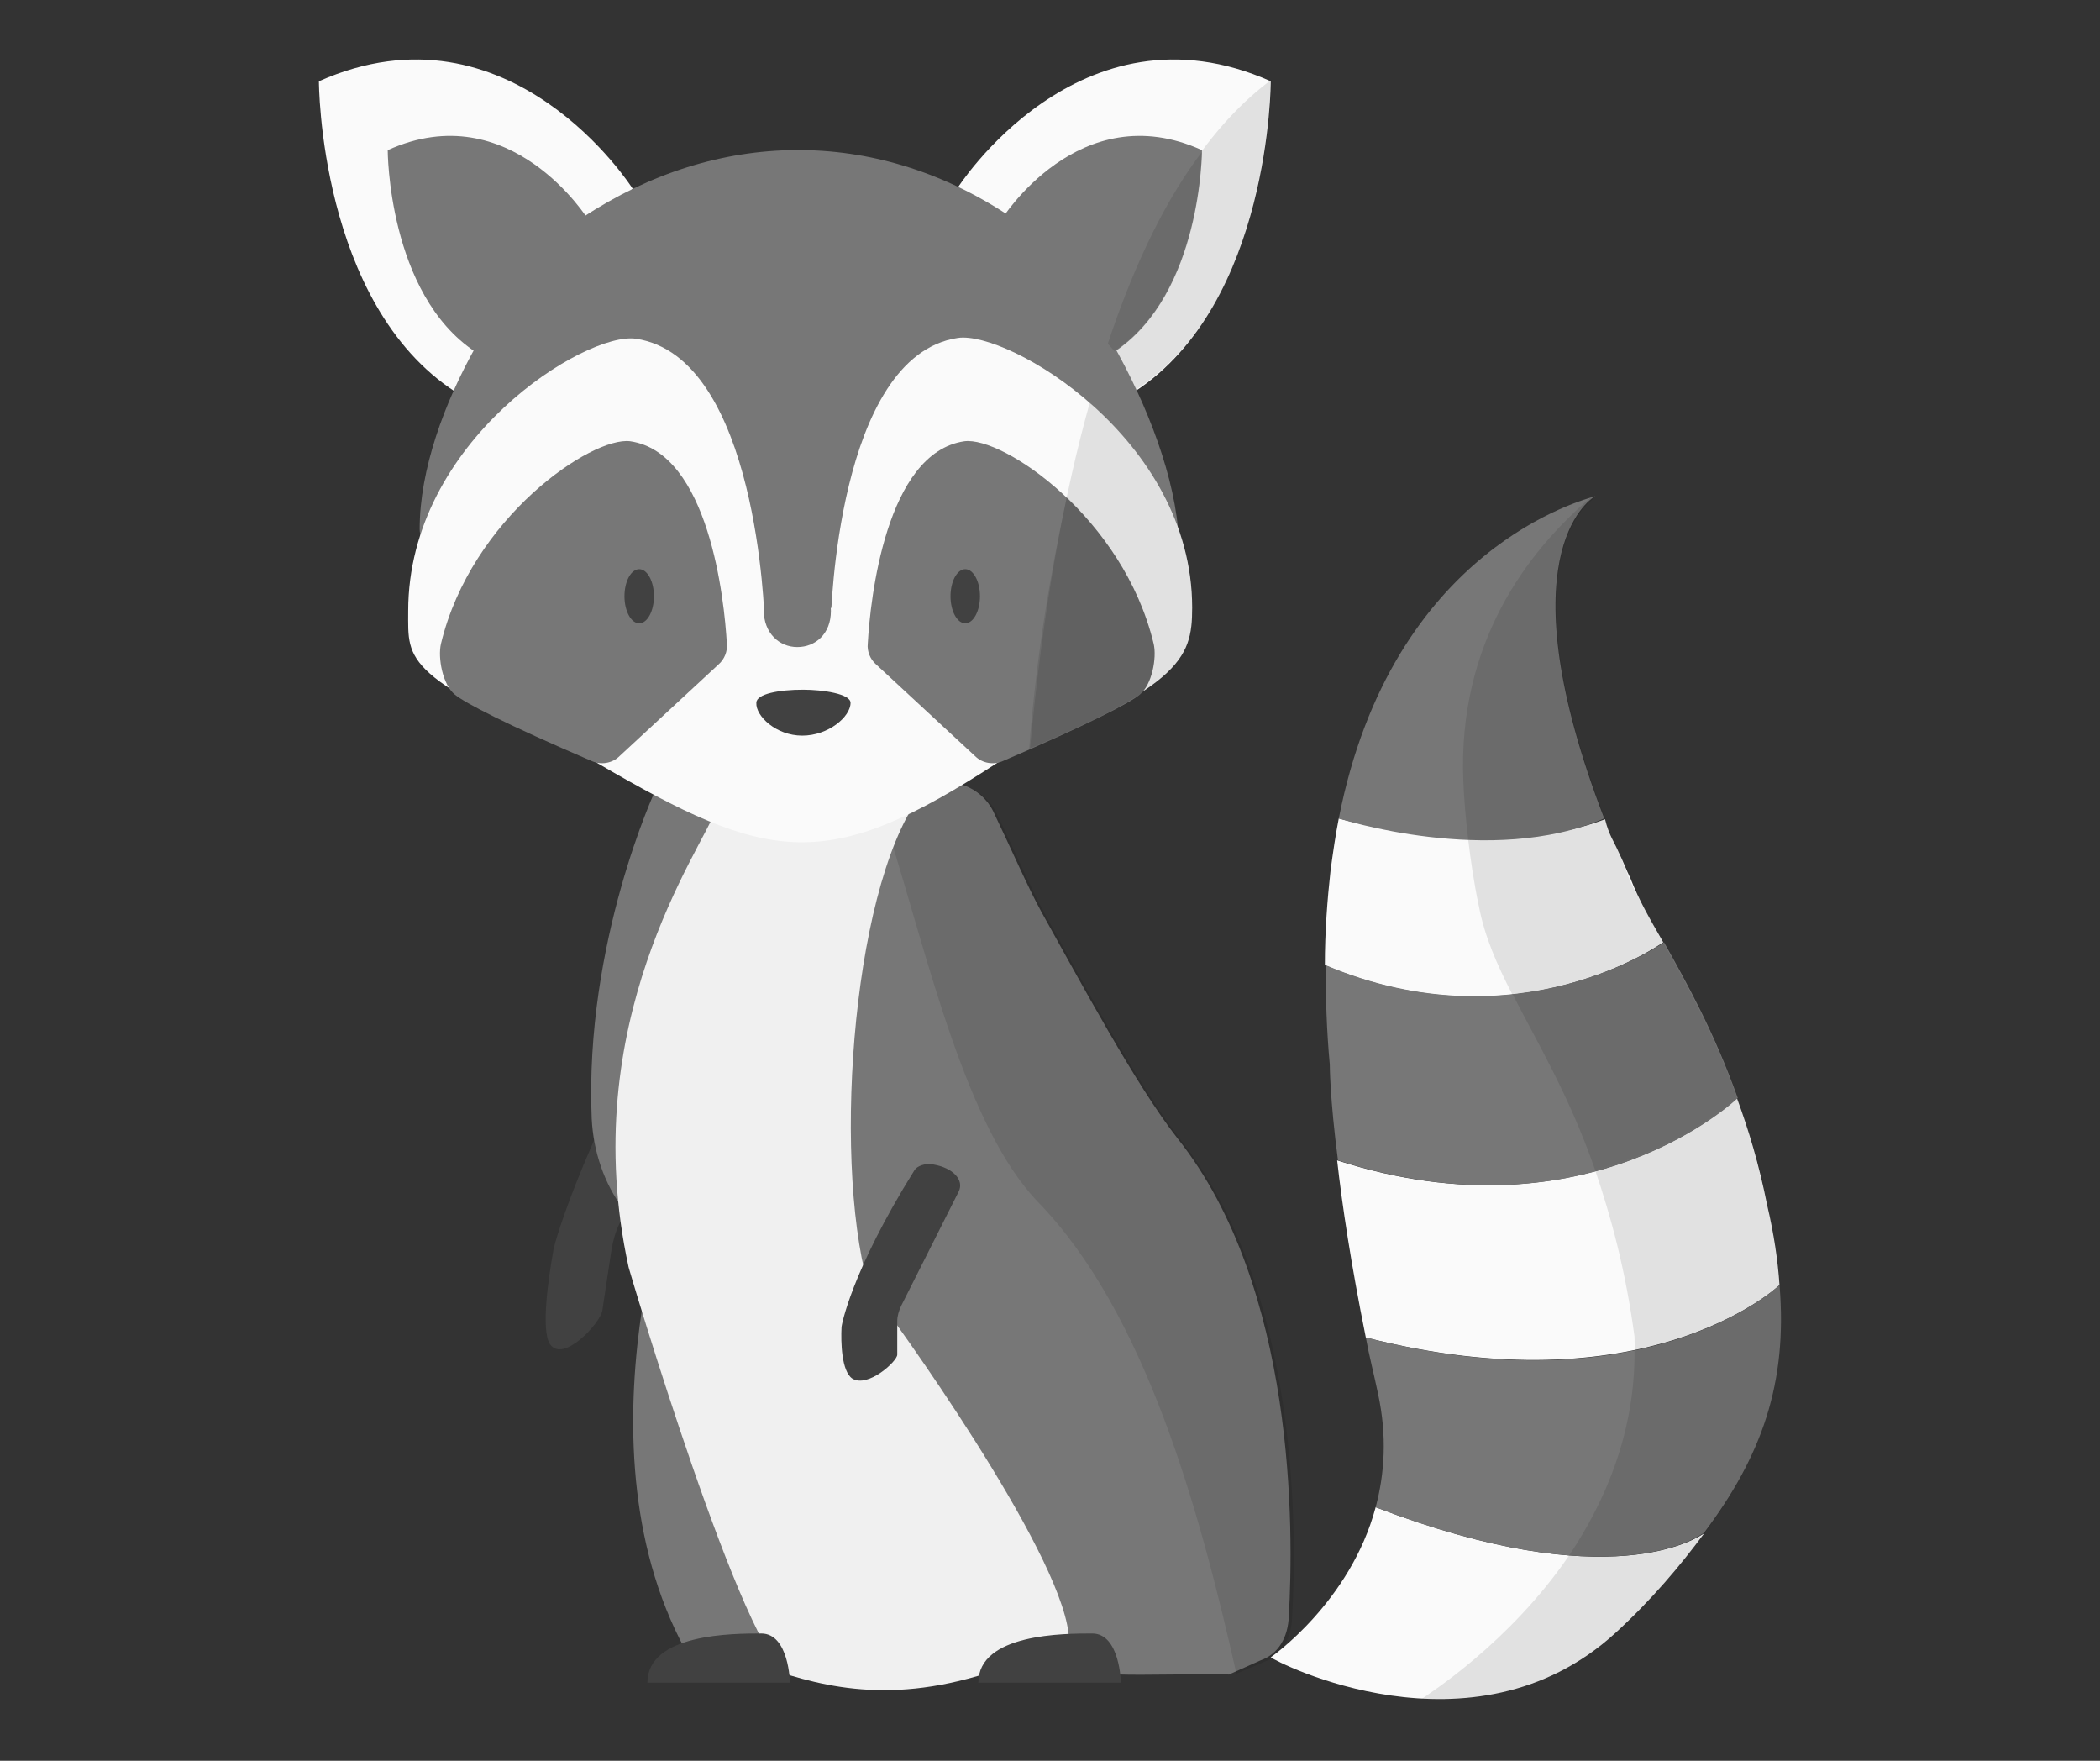 <svg xmlns="http://www.w3.org/2000/svg" xmlns:xlink="http://www.w3.org/1999/xlink" width="940" zoomAndPan="magnify" viewBox="0 0 705 591" height="788" preserveAspectRatio="xMidYMid meet" version="1.0"><rect x="0" y="0" width="705" height="591" fill="#333333" stroke="none"/><defs><filter x="0%" y="0%" width="100%" height="100%" id="1a0da29181"><feColorMatrix values="0 0 0 0 1 0 0 0 0 1 0 0 0 0 1 0 0 0 1 0" color-interpolation-filters="sRGB"/></filter><clipPath id="555f6e254d"><path d="M 321 19.539 L 427 19.539 L 427 132 L 321 132 Z M 321 19.539 " clip-rule="nonzero"/></clipPath><clipPath id="c6c1747e0d"><path d="M 107 19.539 L 213 19.539 L 213 132 L 107 132 Z M 107 19.539 " clip-rule="nonzero"/></clipPath><clipPath id="730fcdd39a"><path d="M 426 505 L 573 505 L 573 570.605 L 426 570.605 Z M 426 505 " clip-rule="nonzero"/></clipPath><clipPath id="fe2fe464b5"><path d="M 448 368 L 597.957 368 L 597.957 457 L 448 457 Z M 448 368 " clip-rule="nonzero"/></clipPath><clipPath id="ce620fe525"><path d="M 458 431 L 597.957 431 L 597.957 523 L 458 523 Z M 458 431 " clip-rule="nonzero"/></clipPath><clipPath id="5870688f2c"><path d="M 344 165 L 597.957 165 L 597.957 570.605 L 344 570.605 Z M 344 165 " clip-rule="nonzero"/></clipPath><mask id="4b93ac8bd5"><g filter="url(#1a0da29181)"><rect x="-70.5" width="846" fill="#000000" y="-59.1" height="709.2" fill-opacity="0.098"/></g></mask><clipPath id="f91e608b80"><path d="M 133 349 L 229 349 L 229 405.605 L 133 405.605 Z M 133 349 " clip-rule="nonzero"/></clipPath><clipPath id="78fdd0f8e5"><path d="M 182 266 L 253.957 266 L 253.957 358 L 182 358 Z M 182 266 " clip-rule="nonzero"/></clipPath><clipPath id="5f784957ed"><path d="M 191 203 L 253.957 203 L 253.957 289 L 191 289 Z M 191 203 " clip-rule="nonzero"/></clipPath><clipPath id="3349b5bbd2"><rect x="0" width="254" y="0" height="406"/></clipPath></defs><path fill="#777777" d="M 228.617 386.996 C 228.617 386.996 190.391 485.801 231.918 557.086 C 236.594 565.066 266.844 562.039 268.492 559.012 C 289.668 522.133 228.617 386.996 228.617 386.996 Z M 228.617 386.996 " fill-opacity="1" fill-rule="nonzero"/><g clip-path="url(#555f6e254d)"><path fill="#fafafa" d="M 321.297 63.332 C 321.297 63.332 362.273 -1.344 426.625 27.277 C 426.625 27.277 426.625 101.863 380.699 131.59 Z M 321.297 63.332 " fill-opacity="1" fill-rule="nonzero"/></g><path fill="#020202" d="M 370.523 119.203 L 380.973 131.039 C 426.898 101.312 426.898 27.004 426.898 26.727 C 408.199 40.488 387.297 67.188 370.523 119.203 Z M 370.523 119.203 " fill-opacity="0.098" fill-rule="nonzero"/><path fill="#777777" d="M 412.598 562.039 C 402.699 561.766 383.723 562.316 376.023 562.039 C 345.496 560.664 343.297 546.902 341.648 542.773 C 341.371 541.949 340.82 540.848 340.273 540.023 C 337.523 535.344 328.996 520.48 322.945 498.188 C 319.371 484.703 308.645 467.914 299.02 457.73 C 297.371 455.805 288.844 445.621 278.395 431.859 C 259.969 425.527 281.418 290.945 307.27 265.898 C 309.746 264.797 310.844 264.246 310.844 264.246 C 310.844 264.246 310.844 264.246 311.121 264.246 C 319.371 260.395 329.27 263.973 333.395 272.227 C 339.723 285.438 344.945 297.551 349.621 306.082 C 362.547 329.199 381.25 364.152 395.273 382.043 C 435.148 432.133 434.324 513.602 432.676 542.5 C 432.398 549.379 429.375 555.16 423.051 557.359 " fill-opacity="1" fill-rule="nonzero"/><path fill="#414141" d="M 225.043 331.676 C 226.418 329.199 229.441 328.098 231.918 329.199 C 238.52 332.227 241.27 339.934 238.242 346.539 L 207.992 410.668 C 206.617 413.418 205.793 416.445 205.242 419.75 L 202.215 439.84 C 201.668 443.969 189.016 457.73 184.617 451.125 C 181.59 446.445 184.066 429.383 185.715 420.023 C 185.441 419.75 193.418 388.648 225.043 331.676 Z M 225.043 331.676 " fill-opacity="1" fill-rule="nonzero"/><path fill="#020202" d="M 396.375 382.594 C 382.348 364.703 363.648 329.75 350.723 306.633 C 346.047 298.102 340.82 285.988 334.496 272.777 C 330.371 264.523 320.473 260.945 312.219 264.797 C 311.945 264.797 311.945 264.797 311.945 264.797 C 311.945 264.797 310.57 265.348 308.371 266.449 C 305.07 269.477 302.047 274.43 298.746 280.762 C 311.672 322.043 324.32 378.465 348.523 403.512 C 384.547 440.664 402.699 506.719 415.074 561.766 L 424.148 557.91 C 430.477 555.711 433.5 549.93 433.773 543.047 C 435.426 514.148 436.25 432.684 396.375 382.594 Z M 396.375 382.594 " fill-opacity="0.098" fill-rule="nonzero"/><path fill="#777777" d="M 209.367 405.988 C 202.766 397.18 199.191 386.445 198.641 375.438 C 196.168 316.266 220.094 265.074 220.094 265.074 C 220.094 265.074 220.094 265.074 220.367 265.074 L 220.641 265.074 C 222.016 265.898 229.992 269.75 239.617 273.879 C 239.895 274.156 241.543 274.156 241.816 274.43 C 236.316 289.016 219.266 384.246 227.242 429.383 Z M 209.367 405.988 " fill-opacity="1" fill-rule="nonzero"/><path fill="#f0f0f0" d="M 265.195 562.316 C 286.371 568.645 312.77 571.949 352.371 553.23 L 358.699 552.957 C 362.273 530.664 307.547 453.051 294.344 435.438 C 292.418 432.961 291.043 429.656 290.219 426.629 C 279.496 380.117 287.746 286.539 313.047 262.32 C 313.047 262.32 277.844 278.008 268.219 278.008 C 261.344 278.008 250.344 274.43 240.719 270.578 L 240.719 271.129 C 235.219 285.715 193.141 343.234 211.016 425.254 C 210.742 424.703 250.066 557.637 265.195 562.316 Z M 265.195 562.316 " fill-opacity="1" fill-rule="nonzero"/><g clip-path="url(#c6c1747e0d)"><path fill="#fafafa" d="M 212.391 63.332 C 212.391 63.332 171.414 -1.344 107.062 27.277 C 107.062 27.277 107.062 101.863 152.988 131.59 Z M 212.391 63.332 " fill-opacity="1" fill-rule="nonzero"/></g><path fill="#777777" d="M 338.348 72.141 C 293.52 42.691 240.719 43.242 195.617 72.965 C 173.613 87.555 140.891 137.918 140.891 177.551 C 140.891 214.707 395.824 221.863 395.824 184.984 C 396.098 145.074 360.621 86.453 338.348 72.141 Z M 338.348 72.141 " fill-opacity="1" fill-rule="nonzero"/><path fill="#fafafa" d="M 267.117 202.32 C 229.441 202.32 200.293 255.988 200.293 255.988 C 258.32 289.844 277.57 293.422 335.32 255.715 C 335.598 255.715 304.797 202.32 267.117 202.32 Z M 267.117 202.32 " fill-opacity="1" fill-rule="nonzero"/><path fill="#fafafa" d="M 203.043 257.09 C 134.562 226.543 137.039 222.414 137.039 205.074 C 137.039 147.828 196.715 111.223 213.492 113.699 C 254.469 119.754 256.668 208.102 256.668 208.102 Z M 203.043 257.09 " fill-opacity="1" fill-rule="nonzero"/><path fill="#fafafa" d="M 278.945 207.824 C 278.945 207.824 280.871 119.48 321.57 113.426 C 338.348 110.945 400.223 147 400.223 203.973 C 400.223 221.586 396.375 230.668 332.02 256.816 " fill-opacity="1" fill-rule="nonzero"/><path fill="#777777" d="M 278.945 205.074 C 278.945 212.781 273.719 217.184 267.668 217.184 C 261.617 217.184 256.395 212.504 256.395 204.797 C 256.395 197.094 261.617 192.414 267.668 192.414 C 273.719 192.414 278.945 197.367 278.945 205.074 Z M 278.945 205.074 " fill-opacity="1" fill-rule="nonzero"/><g clip-path="url(#730fcdd39a)"><path fill="#fafafa" d="M 572.105 514.699 C 564.129 525.434 554.504 536.992 542.129 548.277 C 494.277 591.762 428 557.637 426.625 556.262 C 426.625 556.262 453.301 537.82 461.828 505.895 C 540.754 536.168 569.906 516.078 572.105 514.699 Z M 572.105 514.699 " fill-opacity="1" fill-rule="nonzero"/></g><path fill="#fafafa" d="M 558.355 316.266 C 558.355 316.266 509.68 351.492 444.777 323.969 C 444.777 312.688 445.602 301.953 446.699 292.043 C 447.527 285.988 448.352 280.211 449.449 274.707 C 449.449 274.707 500.602 289.566 538.828 274.98 C 540.203 280.484 541.855 282.41 543.504 286.266 C 544.879 289.016 545.98 292.043 547.355 294.797 C 550.105 301.953 553.953 308.559 558.355 316.266 Z M 558.355 316.266 " fill-opacity="1" fill-rule="nonzero"/><g clip-path="url(#fe2fe464b5)"><path fill="#fafafa" d="M 597.406 431.309 C 595.48 433.234 551.203 472.59 458.527 448.922 C 453.574 424.426 450.551 404.336 448.902 389.473 C 533.328 416.723 583.105 368.559 583.105 368.559 C 586.957 379.016 590.531 390.852 593.281 404.613 C 595.48 413.969 596.855 423.051 597.406 431.309 Z M 597.406 431.309 " fill-opacity="1" fill-rule="nonzero"/></g><path fill="#777777" d="M 449.449 274.707 C 467.328 183.605 532.23 167.645 535.527 166.543 C 533.055 167.918 505.004 187.461 538.555 274.707 C 500.602 291.219 449.449 274.707 449.449 274.707 Z M 449.449 274.707 " fill-opacity="1" fill-rule="nonzero"/><path fill="#777777" d="M 446.426 357.273 C 445.324 345.438 445.051 334.43 445.051 323.969 C 509.68 351.219 558.629 316.266 558.629 316.266 C 566.332 330.027 575.406 346.266 583.383 368.559 C 583.383 368.559 533.605 416.723 449.176 389.473 C 446.426 368.559 446.426 357.273 446.426 357.273 Z M 446.426 357.273 " fill-opacity="1" fill-rule="nonzero"/><g clip-path="url(#ce620fe525)"><path fill="#777777" d="M 572.105 514.426 C 572.105 514.426 572.105 514.699 572.105 514.426 C 569.906 516.078 540.754 536.168 461.828 505.895 C 464.852 494.609 465.676 481.949 462.652 467.914 C 461.277 461.309 459.625 454.977 458.527 448.922 C 551.203 472.867 595.48 433.234 597.406 431.309 C 600.156 464.336 591.355 488.828 572.105 514.426 Z M 572.105 514.426 " fill-opacity="1" fill-rule="nonzero"/></g><path fill="#777777" d="M 336.145 73.793 C 336.145 73.793 362.273 31.684 403.523 50.398 C 403.523 50.398 403.523 98.562 374.098 118.102 Z M 336.145 73.793 " fill-opacity="1" fill-rule="nonzero"/><path fill="#777777" d="M 197.543 73.793 C 197.543 73.793 171.414 31.684 130.164 50.398 C 130.164 50.398 130.164 98.562 159.59 118.102 Z M 197.543 73.793 " fill-opacity="1" fill-rule="nonzero"/><path fill="#777777" d="M 207.992 253.789 C 205.516 256.266 201.668 256.816 198.641 255.441 C 169.766 243.055 156.016 235.898 152.715 233.148 C 148.59 229.844 146.938 220.762 148.039 216.082 C 158.215 173.699 198.641 146.449 211.566 148.102 C 237.969 151.957 243.191 201.219 244.02 216.082 C 244.293 218.559 243.191 221.312 241.27 222.965 Z M 207.992 253.789 " fill-opacity="1" fill-rule="nonzero"/><path fill="#777777" d="M 327.348 253.789 C 329.82 256.266 333.672 256.816 336.695 255.441 C 365.574 243.055 379.324 235.898 382.625 233.148 C 386.75 229.844 388.398 220.762 387.297 216.082 C 377.121 173.699 336.695 146.449 323.77 148.102 C 297.371 151.957 292.145 201.219 291.32 216.082 C 291.043 218.559 292.145 221.312 294.07 222.965 Z M 327.348 253.789 " fill-opacity="1" fill-rule="nonzero"/><path fill="#414141" d="M 209.641 200.121 C 209.641 195.164 211.84 191.039 214.59 191.039 C 217.344 191.039 219.543 195.164 219.543 200.121 C 219.543 205.074 217.344 209.203 214.59 209.203 C 211.84 209.203 209.641 205.074 209.641 200.121 Z M 209.641 200.121 " fill-opacity="1" fill-rule="nonzero"/><path fill="#414141" d="M 319.098 200.121 C 319.098 195.164 321.297 191.039 324.047 191.039 C 326.797 191.039 328.996 195.164 328.996 200.121 C 328.996 205.074 326.797 209.203 324.047 209.203 C 321.297 209.203 319.098 205.074 319.098 200.121 Z M 319.098 200.121 " fill-opacity="1" fill-rule="nonzero"/><path fill="#414141" d="M 269.32 246.906 C 278.121 246.906 285.543 240.578 285.543 235.898 C 285.543 232.871 276.195 231.496 269.594 231.496 C 261.617 231.496 253.918 232.871 253.918 235.898 C 253.645 240.301 260.52 246.906 269.32 246.906 Z M 269.32 246.906 " fill-opacity="1" fill-rule="nonzero"/><path fill="#414141" d="M 376.297 564.793 C 376.297 564.793 376.023 548.277 366.672 548.277 C 357.324 548.277 328.445 548.277 328.445 564.793 Z M 376.297 564.793 " fill-opacity="1" fill-rule="nonzero"/><path fill="#414141" d="M 265.195 564.793 C 265.195 564.793 264.918 548.277 255.57 548.277 C 246.219 548.277 217.344 548.277 217.344 564.793 Z M 265.195 564.793 " fill-opacity="1" fill-rule="nonzero"/><path fill="#414141" d="M 306.996 392.777 C 307.82 391.402 310.57 390.301 313.32 390.852 C 319.922 391.949 323.77 396.078 321.848 399.934 L 302.594 438.188 C 301.77 439.84 301.219 441.766 301.219 443.418 L 301.219 454.703 C 301.219 456.902 291.32 465.984 286.094 462.684 C 282.52 460.207 282.246 450.574 282.52 445.344 C 282.52 445.07 285.543 427.18 306.996 392.777 Z M 306.996 392.777 " fill-opacity="1" fill-rule="nonzero"/><path fill="#020202" d="M 400.223 204.25 C 400.223 174.801 384 151.129 365.848 135.168 C 357.32 165.715 350.172 203.699 345.773 251.586 C 396.648 229.57 400.223 220.488 400.223 204.25 Z M 400.223 204.25 " fill-opacity="0.098" fill-rule="nonzero"/><g clip-path="url(#5870688f2c)"><g mask="url(#4b93ac8bd5)"><g transform="matrix(1, 0, 0, 1, 344, 165)"><g clip-path="url(#3349b5bbd2)"><path fill="#020202" d="M 214.355 151.266 C 214.355 151.266 194.555 165.301 163.754 168.602 C 172.004 184.84 182.73 202.457 191.527 227.777 C 222.332 219.52 239.105 203.281 239.105 203.281 C 231.129 181.266 222.055 165.027 214.355 151.266 Z M 214.355 151.266 " fill-opacity="1" fill-rule="nonzero"/><path fill="#020202" d="M 194.828 109.707 C 164.305 30.441 184.652 7.047 190.703 2.645 C 190.98 2.367 190.98 2.094 191.254 1.816 C 190.98 1.816 190.43 2.094 189.879 2.094 C 168.703 20.258 145.328 50.809 147.254 97.32 C 147.527 103.648 148.078 109.98 148.902 116.859 C 163.754 117.688 180.254 116.035 194.828 109.707 Z M 194.828 109.707 " fill-opacity="1" fill-rule="nonzero"/><path fill="#020202" d="M 199.504 121.266 C 197.855 117.137 196.48 115.484 194.828 109.98 C 180.254 115.484 163.754 117.41 148.902 116.863 C 149.727 123.742 150.828 131.449 152.477 139.156 C 154.402 149.336 158.527 158.695 163.754 168.879 C 194.828 165.574 214.355 151.539 214.355 151.539 C 210.23 143.832 206.379 137.227 203.078 130.348 C 201.98 127.043 200.605 124.016 199.504 121.266 Z M 199.504 121.266 " fill-opacity="1" fill-rule="nonzero"/><g clip-path="url(#f91e608b80)"><path fill="#020202" d="M 182.73 357.133 C 162.652 386.582 135.426 403.645 133.227 405.297 C 153.852 406.398 177.504 401.992 198.129 383.555 C 210.504 372.27 219.855 360.711 228.105 349.977 C 226.457 350.527 213.805 359.609 182.73 357.133 Z M 182.73 357.133 " fill-opacity="1" fill-rule="nonzero"/></g><g clip-path="url(#78fdd0f8e5)"><path fill="#020202" d="M 253.406 266.309 C 252.031 267.41 236.355 281.445 204.73 288.051 C 205.004 315.297 195.105 338.691 182.73 357.133 C 213.805 359.609 226.457 350.801 228.105 349.699 L 228.379 349.426 C 247.355 323.828 256.156 299.336 253.406 266.309 Z M 253.406 266.309 " fill-opacity="1" fill-rule="nonzero"/></g><g clip-path="url(#5f784957ed)"><path fill="#020202" d="M 249.281 239.336 C 246.258 225.852 242.957 213.742 239.105 203.281 C 239.105 203.281 222.332 219.52 191.527 227.777 C 196.754 243.188 201.703 261.078 204.73 283.648 C 204.73 285.023 204.73 286.676 205.004 288.051 C 236.629 281.445 252.582 267.41 253.68 266.309 C 252.855 258.051 251.48 248.969 249.281 239.336 Z M 249.281 239.336 " fill-opacity="1" fill-rule="nonzero"/></g><path fill="#020202" d="M 38.625 68.148 C 42.75 64.844 44.398 55.762 43.297 51.082 C 38.348 30.715 26.523 13.926 14.148 1.816 C 8.922 26.039 3.973 54.109 1.496 86.312 C 24.598 76.402 35.598 70.348 38.625 68.148 Z M 38.625 68.148 " fill-opacity="1" fill-rule="nonzero"/></g></g></g></g><path fill="#020202" d="M 371.898 115.352 L 374.098 117.828 C 401.324 99.938 403.25 56.453 403.523 50.949 C 392.25 65.809 381.523 86.453 371.898 115.352 Z M 371.898 115.352 " fill-opacity="0.098" fill-rule="nonzero"/></svg>